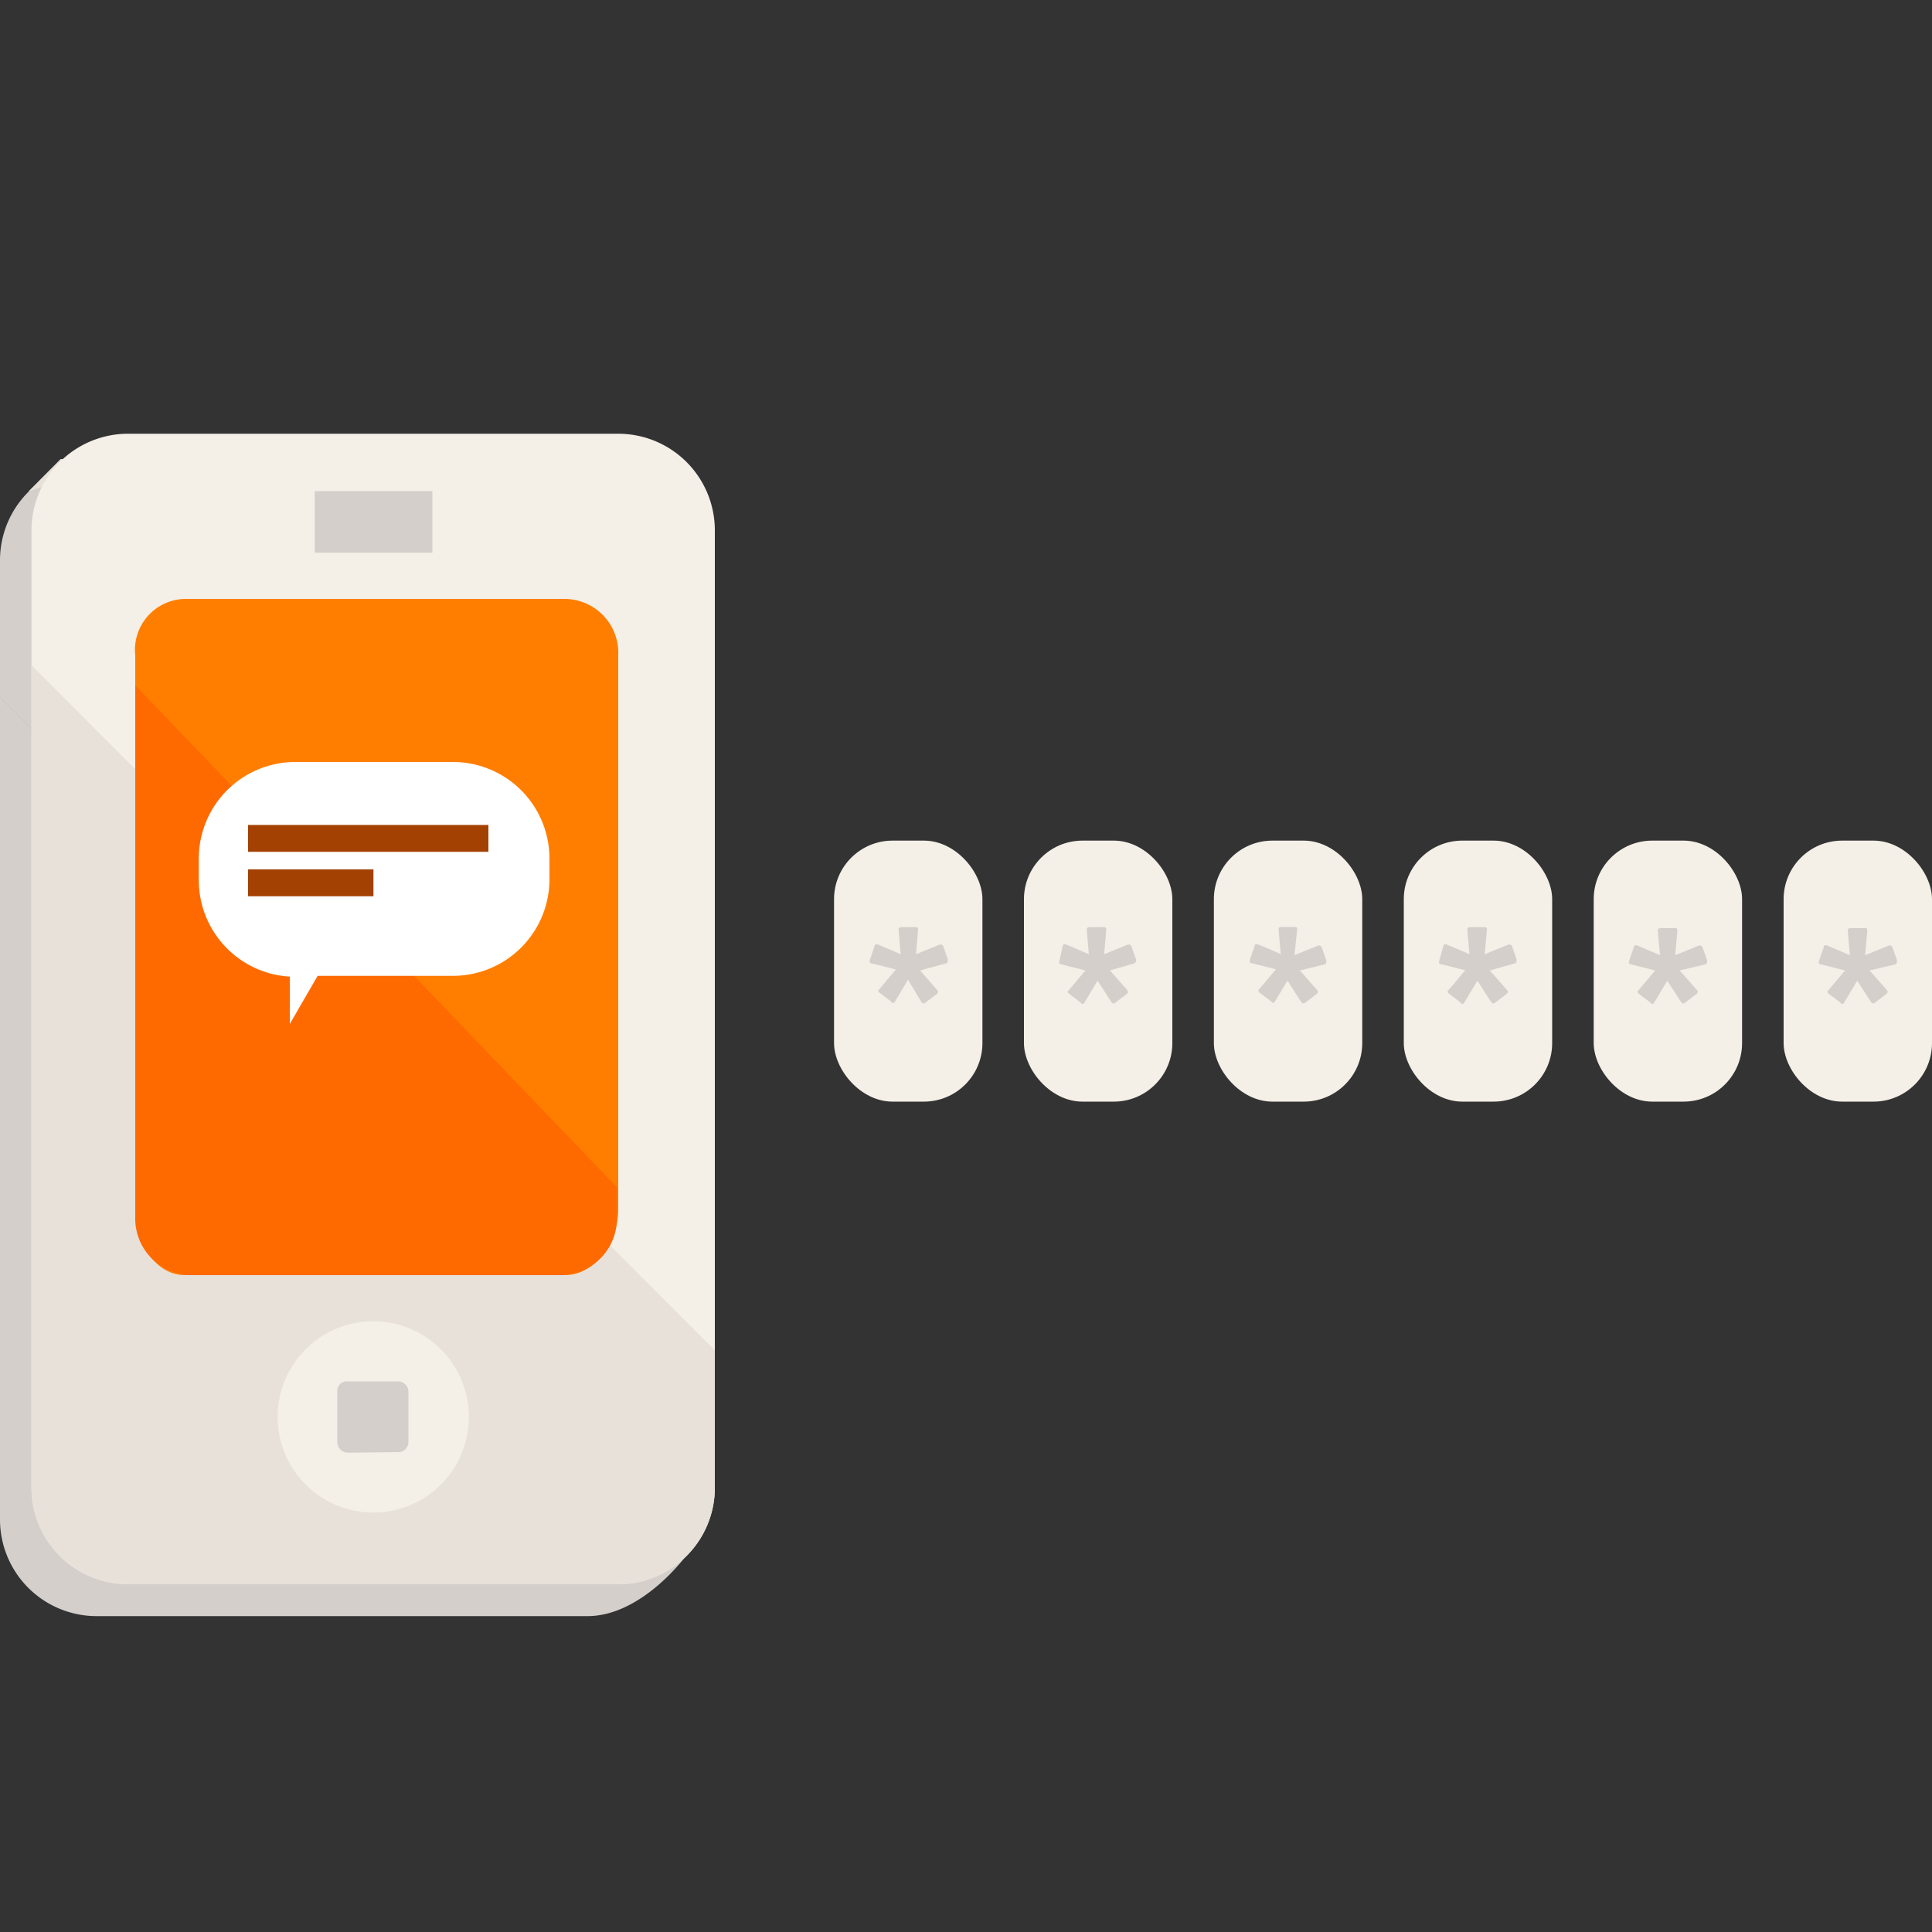<svg id="Layer_1" data-name="Layer 1" xmlns="http://www.w3.org/2000/svg" viewBox="0 0 100 100"><rect x="0" y="0" width="100" height="100" fill="#333333" stroke="none"/><title>step4</title><path d="M30.41,24H5a5,5,0,0,0-5,5v7.1L35.41,71.55V29A5,5,0,0,0,30.41,24Z" fill="#d5cfcb"/><path d="M0,78.65a5,5,0,0,0,5,5H30.41c2.76,0,5-3,5-3V71.55L0,36.08Z" fill="#d5cfcb"/><polygon points="1.48 25.43 3.14 23.76 6.11 23.97 1.48 25.43" fill="#e7e1da"/><path d="M32,22.45H6.63a5,5,0,0,0-5,5V77a5,5,0,0,0,5,5H32a5,5,0,0,0,5-5V27.46A5,5,0,0,0,32,22.45Z" fill="#f4efe7"/><path d="M1.63,34.43V77a5,5,0,0,0,5,5H32a5,5,0,0,0,5-5V69.9Z" fill="#e7e1da"/><rect x="16.29" y="25.42" width="6.09" height="3.19" fill="#d5cfcb"/><path d="M32,33.92A2.79,2.79,0,0,0,29.23,31H9.57A2.64,2.64,0,0,0,7,33.92V62.61C7,64.23,8,66,9.57,66H29.23C30.85,66,32,64.23,32,62.61V61.07h0Z" fill="#ff7e00"/><path d="M7,35.47V63a2.93,2.93,0,0,0,2.86,3H29.07a2.93,2.93,0,0,0,2.86-3V61.45Z" fill="#ff6a00"/><path d="M23.4,39.44H15.29a5,5,0,0,0-5,5v1.11a5,5,0,0,0,4.71,5V53l1.44-2.49h7a5,5,0,0,0,5-5V44.44A5,5,0,0,0,23.4,39.44Z" fill="#fff"/><rect x="12.84" y="42.7" width="12.44" height="1.39" fill="#a34102"/><rect x="12.84" y="45" width="6.49" height="1.39" fill="#a34102"/><rect x="72.66" y="43.51" width="7.68" height="13.51" rx="3.03" ry="3.03" fill="#f4efe7"/><rect x="62.83" y="43.51" width="7.68" height="13.51" rx="3.03" ry="3.03" fill="#f4efe7"/><rect x="53" y="43.51" width="7.68" height="13.51" rx="3.03" ry="3.03" fill="#f4efe7"/><rect x="43.17" y="43.51" width="7.68" height="13.51" rx="3.03" ry="3.03" fill="#f4efe7"/><path d="M47.62,50.23l.88,1c.06.07.09.12,0,.21l-.58.44c-.08.07-.14.08-.22,0L47,50.71l-.67,1.12c-.07.12-.14.11-.22,0l-.58-.44c-.11-.09-.08-.14,0-.21l.84-1-1.23-.31c-.13,0-.15-.09-.11-.21l.23-.66c0-.11.08-.15.19-.11l1.17.5-.11-1.26c0-.12.06-.14.14-.14h.73c.09,0,.15,0,.14.14l-.11,1.26,1.23-.5c.11,0,.14,0,.19.11l.23.66c0,.12,0,.18-.11.21Z" fill="#d5cfcb"/><path d="M57.45,50.23l.88,1c.06.07.09.12,0,.21l-.58.44c-.08.07-.14.08-.22,0l-.72-1.12-.67,1.12c-.07.12-.14.11-.22,0l-.58-.44c-.11-.09-.08-.14,0-.21l.84-1-1.23-.31c-.13,0-.15-.09-.11-.21L55,49c0-.11.08-.15.19-.11l1.17.5-.11-1.26c0-.12.06-.14.14-.14h.73c.09,0,.15,0,.14.14l-.11,1.26,1.23-.5c.11,0,.14,0,.19.11l.23.66c0,.12,0,.18-.11.21Z" fill="#d5cfcb"/><path d="M67.28,50.23l.88,1c.06.07.09.12,0,.21l-.58.44c-.08.07-.14.08-.22,0l-.72-1.12L66,51.82c-.07.12-.14.11-.22,0l-.58-.44c-.11-.09-.08-.14,0-.21l.84-1-1.23-.31c-.13,0-.15-.09-.11-.21l.23-.66c0-.11.08-.15.19-.11l1.17.5-.11-1.26c0-.12.06-.14.14-.14H67c.09,0,.15,0,.14.14L67,49.44l1.23-.5c.11,0,.14,0,.19.11l.23.66c0,.12,0,.18-.11.21Z" fill="#d5cfcb"/><path d="M77.11,50.23l.88,1c.06.07.09.12,0,.21l-.58.44c-.08.07-.14.08-.22,0l-.72-1.12-.67,1.12c-.07.12-.14.11-.22,0L75,51.43c-.11-.09-.08-.14,0-.21l.84-1-1.23-.31c-.13,0-.15-.09-.11-.21L74.7,49c0-.11.08-.15.19-.11l1.17.5-.11-1.26c0-.12.06-.14.14-.14h.73c.09,0,.15,0,.14.14l-.11,1.26,1.23-.5c.11,0,.14,0,.19.11l.23.66c0,.12,0,.18-.11.21Z" fill="#d5cfcb"/><rect x="92.32" y="43.51" width="7.68" height="13.51" rx="3.03" ry="3.03" fill="#f4efe7"/><rect x="82.49" y="43.51" width="7.68" height="13.51" rx="3.03" ry="3.03" fill="#f4efe7"/><path d="M86.94,50.23l.88,1c.06.07.09.12,0,.21l-.58.44c-.08.07-.14.08-.22,0l-.72-1.12-.67,1.12c-.07.12-.14.11-.22,0l-.58-.44c-.11-.09-.08-.14,0-.21l.84-1-1.23-.31c-.13,0-.15-.09-.11-.21l.23-.66c0-.11.08-.15.19-.11l1.17.5-.11-1.26c0-.12.06-.14.14-.14h.73c.09,0,.15,0,.14.14l-.11,1.26,1.23-.5c.11,0,.14,0,.19.11l.23.66c0,.12,0,.18-.11.21Z" fill="#d5cfcb"/><path d="M96.77,50.23l.88,1c.06.07.09.12,0,.21l-.58.44c-.08.07-.14.08-.22,0l-.72-1.12-.67,1.12c-.07.12-.14.11-.22,0l-.58-.44c-.11-.09-.08-.14,0-.21l.84-1-1.23-.31c-.13,0-.15-.09-.11-.21l.23-.66c0-.11.08-.15.19-.11l1.17.5-.11-1.26c0-.12.06-.14.14-.14h.73c.09,0,.15,0,.14.14l-.11,1.26,1.23-.5c.11,0,.14,0,.19.11l.23.66c0,.12,0,.18-.11.21Z" fill="#d5cfcb"/><rect x="17.02" y="70.9" width="4.82" height="4.82" fill="#d5cfcb"/><path d="M22.82,76.84a4.94,4.94,0,1,0-7-7h0a4.94,4.94,0,1,0,7,7ZM18,75.19a.54.54,0,0,1-.54-.54V72a.54.54,0,0,1,.16-.38h0A.54.54,0,0,1,18,71.5h2.6a.54.54,0,0,1,.54.54v2.6A.54.54,0,0,1,21,75h0a.54.54,0,0,1-.38.16Z" fill="#f4efe7"/></svg>
